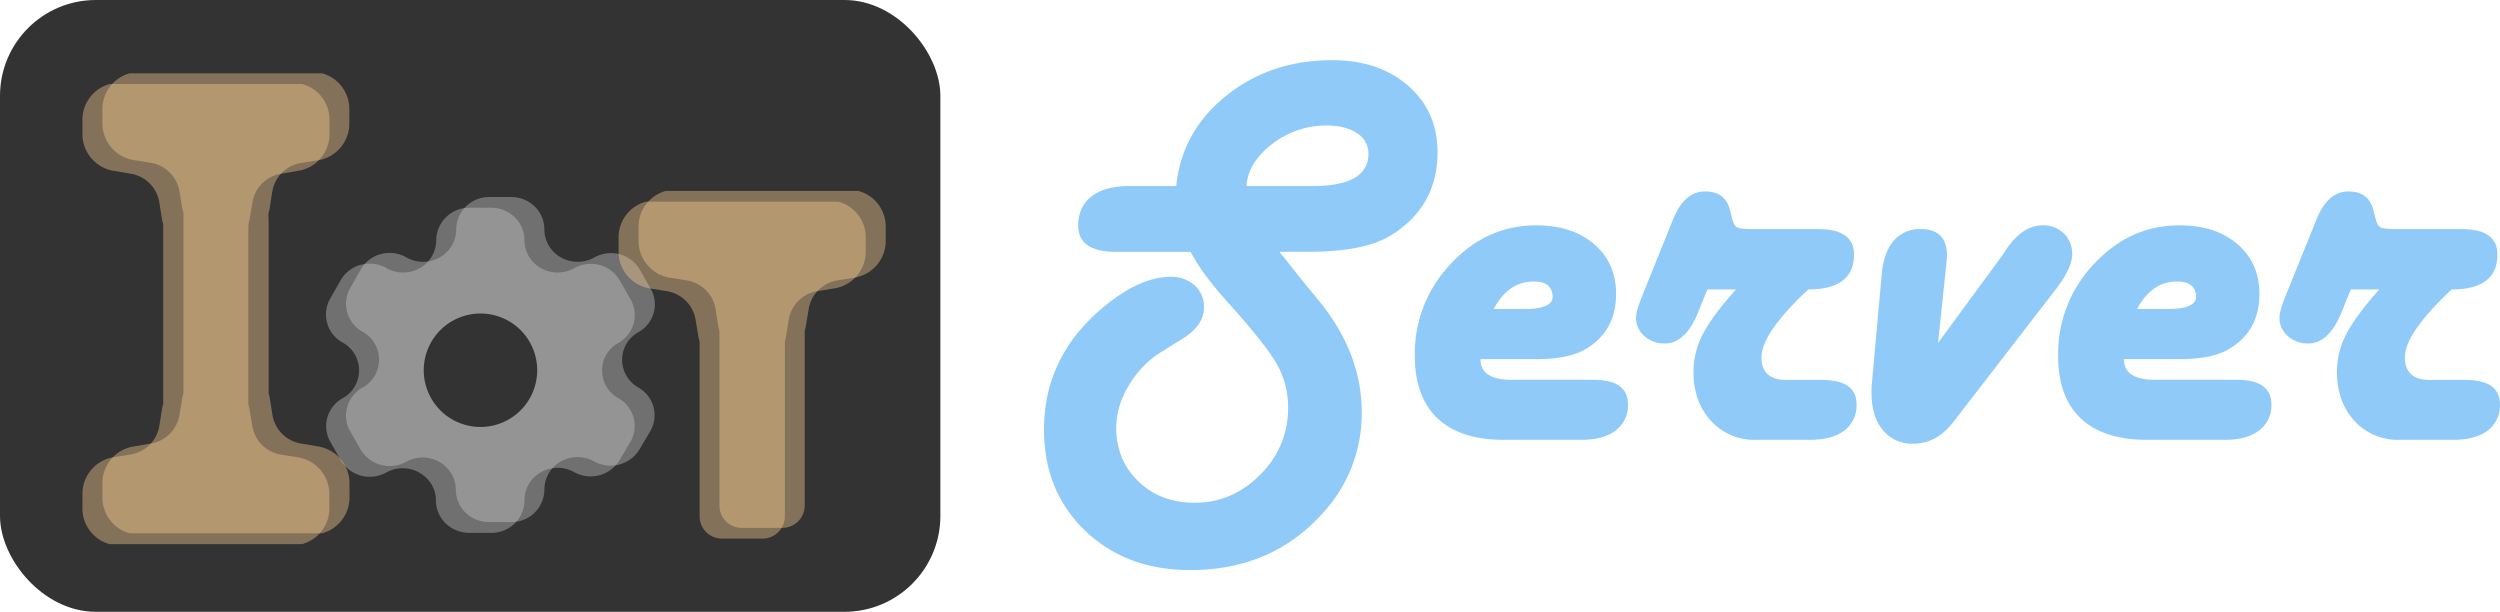 <svg id="Layer_1" data-name="Layer 1" xmlns="http://www.w3.org/2000/svg" viewBox="0 0 886.73 217"><defs><style>.cls-1{fill:#333;}.cls-2{fill:#ccc;}.cls-2,.cls-3{opacity:0.4;isolation:isolate;}.cls-3{fill:#fad191;}.cls-4{fill:#90caf9;}</style></defs><title>icon</title><rect class="cls-1" width="333.54" height="217" rx="34" ry="34"/><path class="cls-2" d="M718.31,613.22A11.26,11.26,0,0,1,714,597.87l0,0a11.45,11.45,0,0,1,4.26-4.2,11.48,11.48,0,0,0,5.49-6.94,11.26,11.26,0,0,0-1.17-8.69l-3.85-6.72a11.75,11.75,0,0,0-7.13-5.35,12.06,12.06,0,0,0-8.92,1.15,12.07,12.07,0,0,1-8.94,1.14,11.76,11.76,0,0,1-7.16-5.34,11.53,11.53,0,0,1-1.58-5.75,11.28,11.28,0,0,0-3.42-8.11,11.91,11.91,0,0,0-8.32-3.37h-7.73a11.64,11.64,0,0,0-11.8,11.43,11.36,11.36,0,0,1-5.85,10,12,12,0,0,1-11.77,0,12,12,0,0,0-9.06-1.22,11.69,11.69,0,0,0-7.21,5.48l-3.68,6.45a11.34,11.34,0,0,0,4.06,15.49l.26.14A11.31,11.31,0,0,1,625,608.76a3.07,3.07,0,0,1-.17.31,10.92,10.92,0,0,1-4.27,4.15,11.46,11.46,0,0,0-5.48,6.95,11.18,11.18,0,0,0,1.17,8.69l3.69,6.55a12,12,0,0,0,16.1,4.16,12,12,0,0,1,16,4.21,11.14,11.14,0,0,1,1.58,5.73,11.35,11.35,0,0,0,3.49,8.16,12,12,0,0,0,8.41,3.33h7.73a11.65,11.65,0,0,0,11.79-11.49,11.24,11.24,0,0,1,3.38-8.18,12,12,0,0,1,14.25-1.86,12,12,0,0,0,16.05-4.21l3.9-6.56a11.26,11.26,0,0,0-4.16-15.38l-.16-.1Z" transform="translate(-499 -472)"/><path class="cls-3" d="M587.12,553.29v-1.77a12.49,12.49,0,0,0,.39-1.63l1.06-6.26a12.26,12.26,0,0,1,10.07-10l6.23-1.06a13.15,13.15,0,0,0,11-13v-5.13a13.09,13.09,0,0,0-9.66-12.64h-68.3a13.13,13.13,0,0,0-9.67,12.64v5.13a13.2,13.2,0,0,0,10.95,13l6.23,1.06a12.26,12.26,0,0,1,10.07,10l1,6.26a13.53,13.53,0,0,0,.4,1.61v63.79a14.36,14.36,0,0,0-.4,1.63l-1,6.26a12.28,12.28,0,0,1-10.07,10l-6.23,1a13.15,13.15,0,0,0-10.95,13v5.12A13.09,13.09,0,0,0,537.85,665h68.3a13.13,13.13,0,0,0,9.67-12.64v-5.12a13.2,13.2,0,0,0-11-13l-6.23-1a12.28,12.28,0,0,1-10.07-10l-1.06-6.26a12.19,12.19,0,0,0-.39-1.61v-62Z" transform="translate(-499 -472)"/><path class="cls-2" d="M725.39,609.41a11.26,11.26,0,0,1-4.27-15.35v0a11.48,11.48,0,0,1,4.27-4.2,11.47,11.47,0,0,0,5.48-6.94,11.17,11.17,0,0,0-1.17-8.69l-3.84-6.72a11.71,11.71,0,0,0-7.13-5.35,12.06,12.06,0,0,0-8.92,1.15,12.09,12.09,0,0,1-9,1.14,11.78,11.78,0,0,1-7.16-5.34,11.52,11.52,0,0,1-1.57-5.75,11.32,11.32,0,0,0-3.42-8.11,11.88,11.88,0,0,0-8.32-3.37h-7.74a11.64,11.64,0,0,0-11.79,11.43,11.37,11.37,0,0,1-5.85,10,12,12,0,0,1-11.78,0,11.93,11.93,0,0,0-9-1.22,11.67,11.67,0,0,0-7.21,5.47l-3.68,6.46a11.32,11.32,0,0,0,4.06,15.49l.26.14A11.32,11.32,0,0,1,632.05,605l-.17.31a10.92,10.92,0,0,1-4.27,4.15,11.46,11.46,0,0,0-5.48,7,11.18,11.18,0,0,0,1.17,8.69L627,631.6a12,12,0,0,0,16.1,4.16,12,12,0,0,1,16,4.2,11.27,11.27,0,0,1,1.58,5.74,11.36,11.36,0,0,0,3.48,8.16,12,12,0,0,0,8.41,3.32h7.74a11.64,11.64,0,0,0,11.79-11.48,11.28,11.28,0,0,1,3.38-8.19,12,12,0,0,1,14.25-1.85,12,12,0,0,0,16.05-4.21l3.89-6.56a11.25,11.25,0,0,0-4.15-15.38,1,1,0,0,0-.17-.1Z" transform="translate(-499 -472)"/><path class="cls-3" d="M796.37,543.53h-68.3a13.13,13.13,0,0,0-9.67,12.64v5.12a13.2,13.2,0,0,0,11,13l6.22,1a12.31,12.31,0,0,1,10.08,10l1.05,6.26a14,14,0,0,0,.4,1.61v62a7.91,7.91,0,0,0,7.88,7.88h14.46a7.91,7.91,0,0,0,7.89-7.88v-62a12.49,12.49,0,0,0,.39-1.63l1-6.26a12.31,12.31,0,0,1,10.08-10l6.22-1a13.16,13.16,0,0,0,11-13v-5.12A13.09,13.09,0,0,0,796.37,543.53Z" transform="translate(-499 -472)"/><path class="cls-3" d="M594.21,549.48v-1.77a12.49,12.49,0,0,0,.39-1.63l1-6.26a12.31,12.31,0,0,1,10.08-10l6.22-1a13.16,13.16,0,0,0,11-13v-5.12A13.1,13.1,0,0,0,613.25,498H545a13.13,13.13,0,0,0-9.67,12.64v5.12a13.2,13.2,0,0,0,11,13l6.22,1a12.31,12.31,0,0,1,10.08,10l1.05,6.26a14,14,0,0,0,.4,1.61v63.79a14.36,14.36,0,0,0-.4,1.63l-1.05,6.26a12.28,12.28,0,0,1-10.08,10l-6.22,1.06a13.15,13.15,0,0,0-11,13v5.13a13.08,13.08,0,0,0,9.65,12.64h68.31a13.13,13.13,0,0,0,9.67-12.64v-5.13a13.2,13.2,0,0,0-11-13l-6.22-1.06a12.28,12.28,0,0,1-10.08-10l-1-6.26a11.82,11.82,0,0,0-.39-1.61v-62Z" transform="translate(-499 -472)"/><path class="cls-3" d="M803.46,539.72H735.15a13.12,13.12,0,0,0-9.66,12.64v5.12a13.2,13.2,0,0,0,11,13l6.22,1a12.31,12.31,0,0,1,10.08,10l1,6.26c.1.55.24,1.08.39,1.61v62a7.91,7.91,0,0,0,7.89,7.88h14.46a7.91,7.91,0,0,0,7.89-7.88v-62a12.49,12.49,0,0,0,.39-1.63l1.05-6.26a12.31,12.31,0,0,1,10.08-10l6.22-1a13.16,13.16,0,0,0,11-13v-5.12A13.07,13.07,0,0,0,803.46,539.72Z" transform="translate(-499 -472)"/><path class="cls-1" d="M649.3,603.33a20.12,20.12,0,1,0,20.13-20.13,20.12,20.12,0,0,0-20.13,20.13Z" transform="translate(-499 -472)"/><path class="cls-4" d="M952.82,561.3l9,11.33,5.17,6.25q15,18.55,15,39.26a51.76,51.76,0,0,1-13.28,35.25q-18.16,20.8-47.56,20.8-22.75,0-37.3-14t-14.55-35.89q0-26.76,22.65-44.63,12-9.46,22.17-9.47a12.31,12.31,0,0,1,8.6,3,10.12,10.12,0,0,1,3.32,7.82q0,6.44-7.62,11.13L910.64,597a34,34,0,0,0-11.23,11.71,28.82,28.82,0,0,0-4.5,14.85q0,11.61,7.87,19.19t20,7.57q13.38,0,23.24-10a32.54,32.54,0,0,0,9.86-23.59,31,31,0,0,0-4-15.62q-4-7-17.29-21.78-9.27-10.26-13.28-18H894.91q-13.47,0-13.47-9.28,0-6.74,4.73-10.4T899.5,538h16.7q1.95-19.34,17.68-32t37.69-12.65q16.51,0,26.91,9.08t10.4,23.54q0,19.24-16.5,29.49-9.37,5.87-29.79,5.86ZM941.11,538h23.43q19.83,0,19.83-11.52a8.34,8.34,0,0,0-4.06-7.23q-4-2.73-10.79-2.73A31.07,31.07,0,0,0,950.33,523Q941.69,529.56,941.11,538Z" transform="translate(-499 -472)"/><path class="cls-4" d="M1024.11,599.39q0,7.32,11,7.32h29q12.31,0,12.31,8.69a11,11,0,0,1-4.35,9.28Q1067.76,628,1060,628h-27.63q-15.43,0-23.49-7.62t-8.06-22.26a46,46,0,0,1,12.75-32.52q12.74-13.68,30.32-13.67,12.79,0,20.56,6.69t7.76,17.62q0,13.18-10.74,19.53-6,3.62-17.78,3.62Zm4.69-17.78h10.74q10.45,0,10.16-4.59c-.2-3.45-2.44-5.17-6.74-5.17Q1034,571.85,1028.8,581.61Z" transform="translate(-499 -472)"/><path class="cls-4" d="M1104.58,574.68l-3.32,8.2q-4.48,10.93-11.72,10.94a10.52,10.52,0,0,1-7.32-2.64,8.43,8.43,0,0,1-2.93-6.54c0-1.5.71-4,2.15-7.62l11-27.24q4-9.87,11.33-9.87t8.89,6.84l.78,3c.39,1.56,1,2.54,1.76,2.93s2.7.58,5.76.58h22.85q12.79,0,12.79,9,0,12.4-16.21,12.4l-1.07,1q-15.52,14.83-15.53,23t9,8.1h12.31q12.41,0,12.4,8.59a11.13,11.13,0,0,1-4.34,9.38Q1148.82,628,1141,628h-19.14a20.73,20.73,0,0,1-16-6.74q-6.2-6.74-6.2-17.48A28.71,28.71,0,0,1,1103,590.5q3.32-6.45,11.72-15.82Z" transform="translate(-499 -472)"/><path class="cls-4" d="M1186.42,593.63l22.65-30.86,1.76-2.64q5.67-8.21,12.7-8.2a10.29,10.29,0,0,1,7.52,2.88,9.91,9.91,0,0,1,2.93,7.37q0,4.89-5.86,12.5L1192,621.46q-6,7.9-14.25,7.91a13.42,13.42,0,0,1-10.94-4.84q-4-4.83-4-13.23c0-1.17,0-2.11.09-2.83l3.52-39q.67-7.9,4.25-12.06a12,12,0,0,1,9.62-4.15q9.27,0,9.27,9.38a46.88,46.88,0,0,1-.39,4.69Z" transform="translate(-499 -472)"/><path class="cls-4" d="M1252.34,599.39q0,7.32,11,7.32h29q12.3,0,12.3,8.69a11,11,0,0,1-4.35,9.28c-2.89,2.21-6.95,3.32-12.15,3.32h-27.64q-15.43,0-23.49-7.62t-8-22.26a46,46,0,0,1,12.74-32.52q12.75-13.68,30.32-13.67,12.8,0,20.56,6.69t7.76,17.62q0,13.18-10.74,19.53-6,3.62-17.77,3.62Zm4.68-17.78h10.75q10.44,0,10.15-4.59-.29-5.17-6.74-5.17Q1262.2,571.85,1257,581.61Z" transform="translate(-499 -472)"/><path class="cls-4" d="M1332.8,574.68l-3.32,8.2q-4.49,10.93-11.71,10.94a10.54,10.54,0,0,1-7.33-2.64,8.43,8.43,0,0,1-2.93-6.54q0-2.25,2.15-7.62l11-27.24q4-9.87,11.32-9.87t8.89,6.84l.78,3c.39,1.56,1,2.54,1.76,2.93s2.7.58,5.76.58h22.85q12.8,0,12.8,9,0,12.4-16.22,12.4l-1.07,1q-15.52,14.83-15.53,23t9,8.1h12.3q12.4,0,12.4,8.59a11.1,11.1,0,0,1-4.34,9.38Q1377,628,1369.23,628h-19.14a20.74,20.74,0,0,1-16-6.74q-6.19-6.74-6.2-17.48a28.71,28.71,0,0,1,3.32-13.28q3.33-6.45,11.72-15.82Z" transform="translate(-499 -472)"/></svg>
